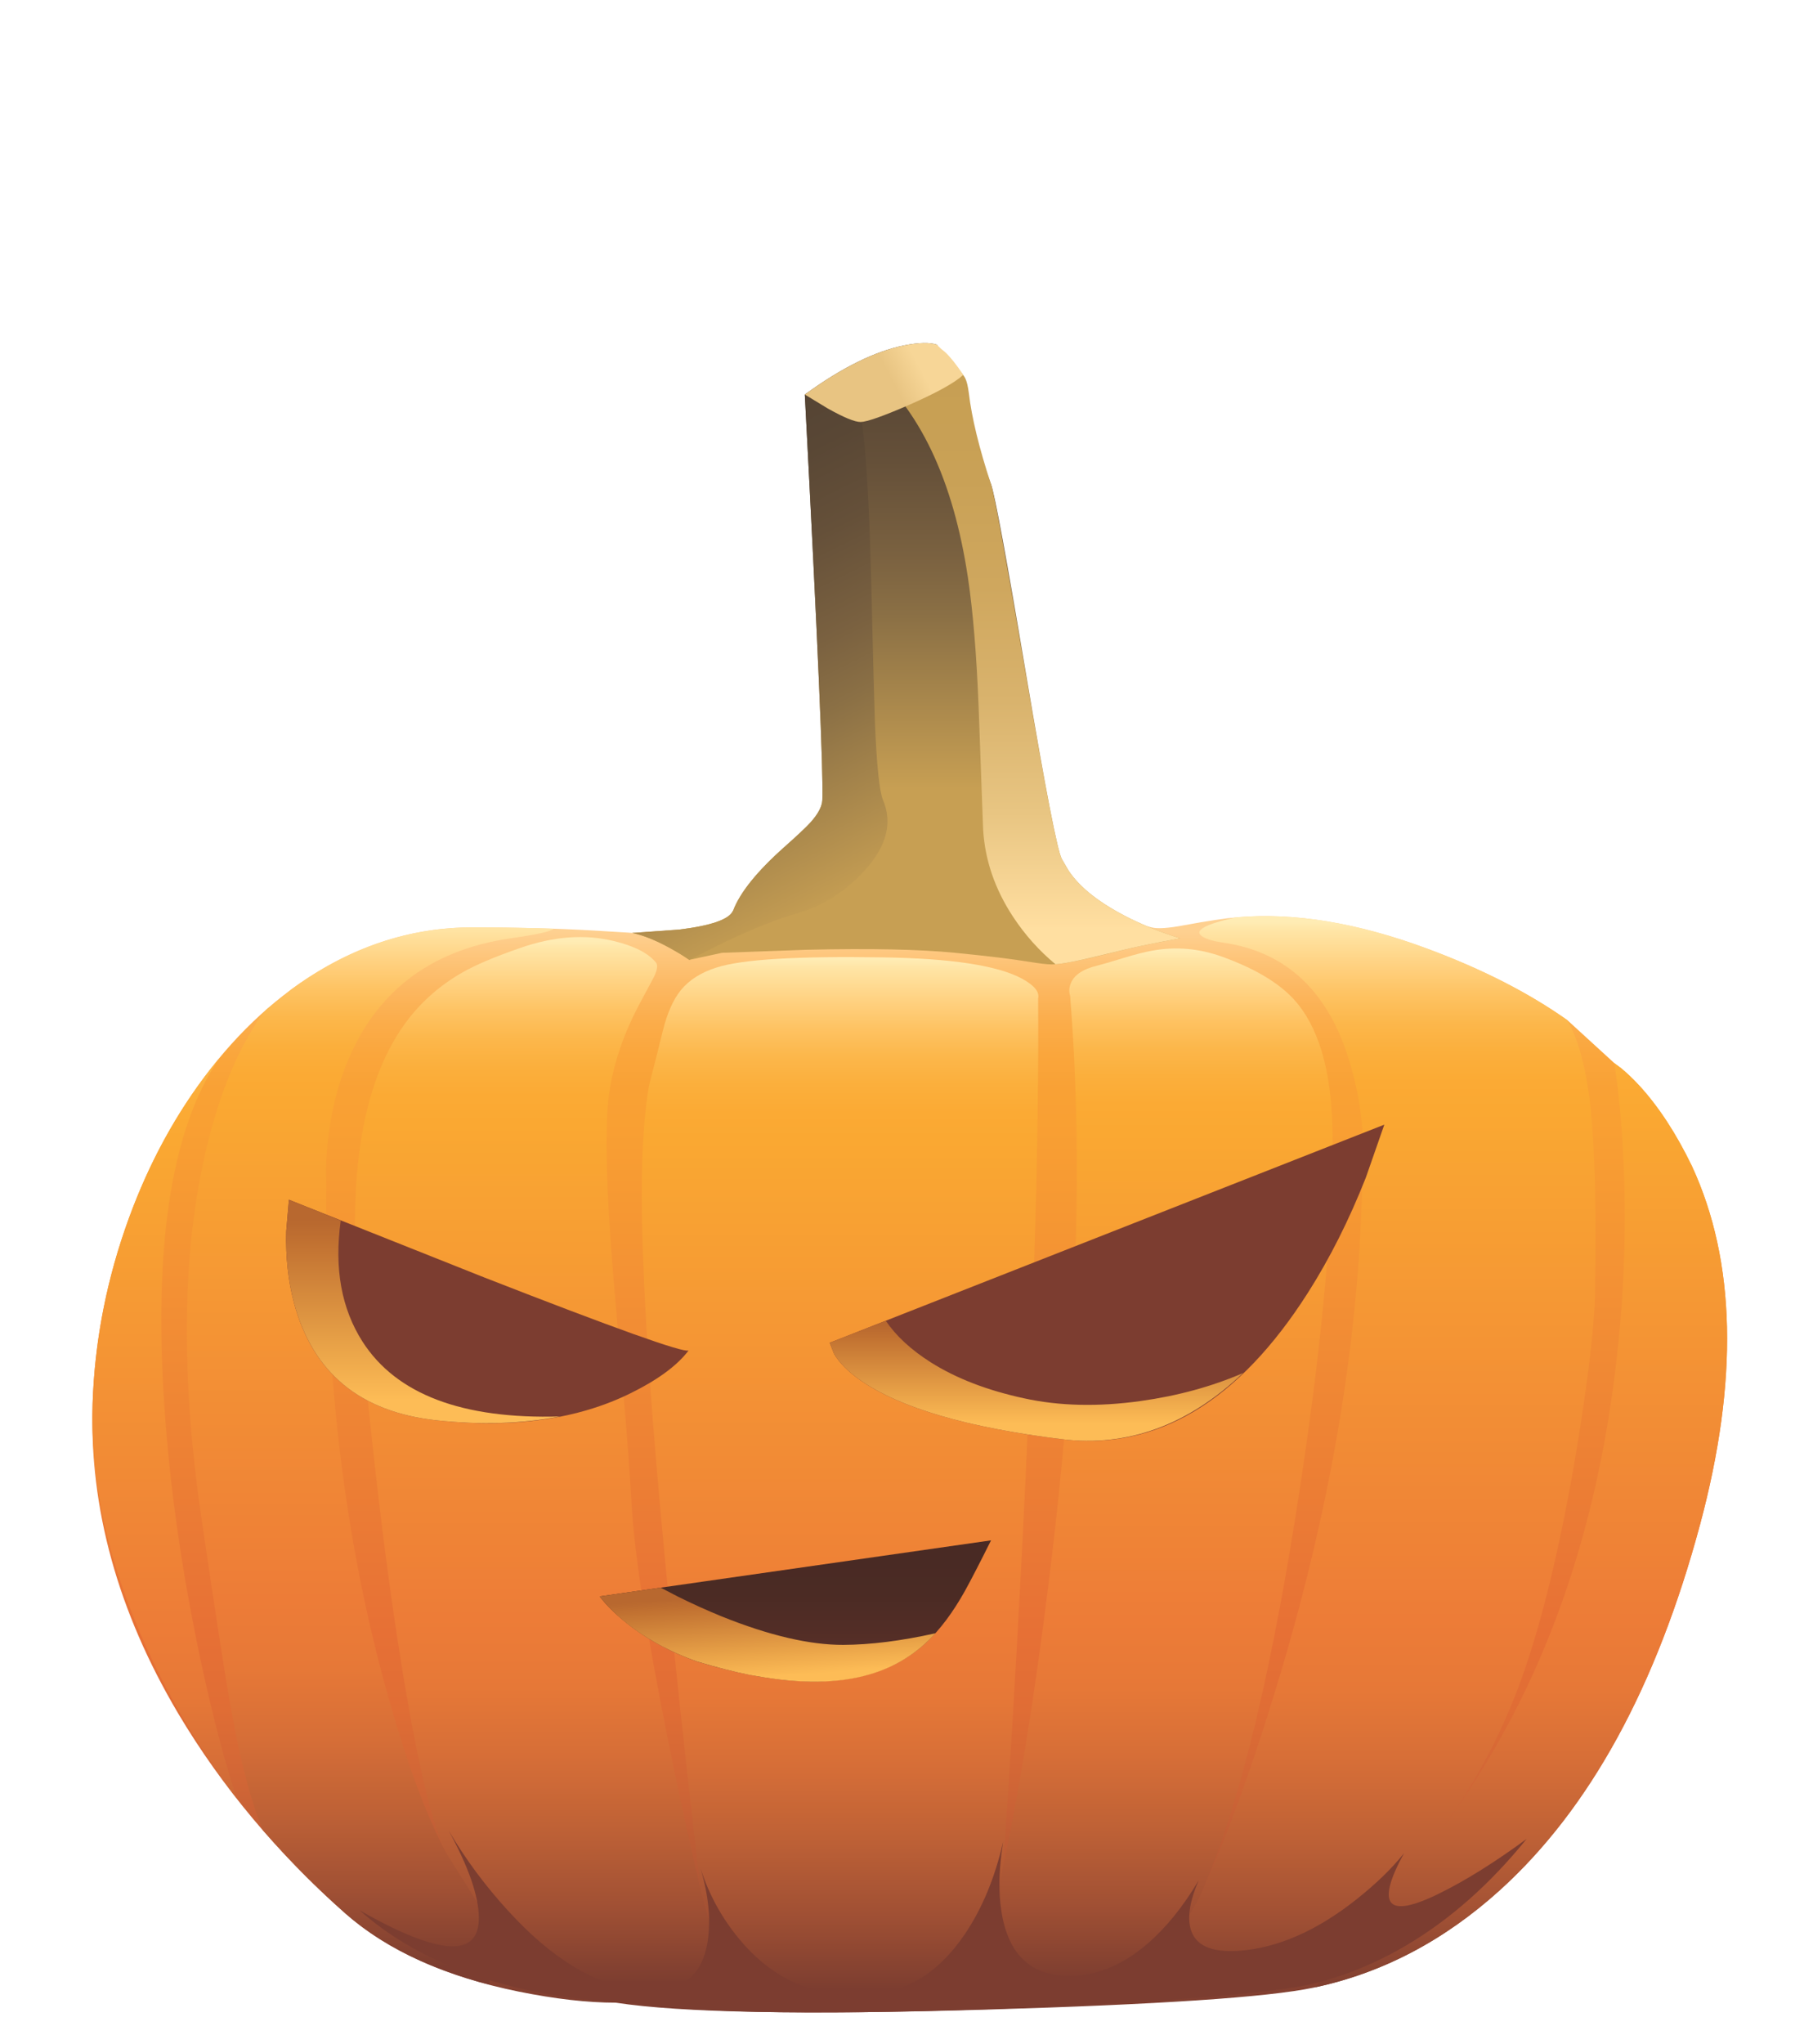 <svg xmlns="http://www.w3.org/2000/svg" xmlns:xlink="http://www.w3.org/1999/xlink" preserveAspectRatio="none" width="284" height="320"><defs><linearGradient id="a" gradientUnits="userSpaceOnUse" x1="2451.4" y1="1665.263" x2="2451.4" y2="1985.237" spreadMethod="pad"><stop offset="0%" stop-color="#FED090"/><stop offset="1.961%" stop-color="#FEC77E"/><stop offset="5.098%" stop-color="#FCB862"/><stop offset="8.235%" stop-color="#FBAD4B"/><stop offset="11.373%" stop-color="#FAA63C"/><stop offset="14.51%" stop-color="#F9A135"/><stop offset="17.647%" stop-color="#F9A033"/><stop offset="65.098%" stop-color="#E77035"/><stop offset="72.157%" stop-color="#E06D35"/><stop offset="79.608%" stop-color="#CF6536"/><stop offset="87.059%" stop-color="#B55835"/><stop offset="94.51%" stop-color="#954933"/><stop offset="100%" stop-color="#7C3D30"/></linearGradient><linearGradient id="b" gradientUnits="userSpaceOnUse" x1="2430.65" y1="1673.362" x2="2430.65" y2="1978.737" spreadMethod="pad"><stop offset="0%" stop-color="#FFECB4"/><stop offset=".784%" stop-color="#FFE5A6"/><stop offset="3.922%" stop-color="#FFD282"/><stop offset="6.667%" stop-color="#FEC363"/><stop offset="9.412%" stop-color="#FCB74B"/><stop offset="12.157%" stop-color="#FBAF3C"/><stop offset="14.902%" stop-color="#FBAA34"/><stop offset="17.647%" stop-color="#FAA832"/><stop offset="65.098%" stop-color="#ED7C37"/><stop offset="71.765%" stop-color="#E67837"/><stop offset="78.431%" stop-color="#D66E37"/><stop offset="85.49%" stop-color="#BE6136"/><stop offset="92.941%" stop-color="#A05034"/><stop offset="92.941%" stop-color="#A05034" stop-opacity="0"/><stop offset="100%" stop-opacity="0"/></linearGradient><linearGradient id="c" gradientUnits="userSpaceOnUse" x1="2430.65" y1="1673.362" x2="2430.65" y2="1978.737" spreadMethod="pad"><stop offset="0%" stop-opacity="0"/><stop offset="92.941%" stop-color="#A05034" stop-opacity="0"/><stop offset="92.941%" stop-color="#A05034"/><stop offset="100%" stop-color="#7D3E30"/><stop offset="100%" stop-color="#7C3D30"/></linearGradient><linearGradient id="d" gradientUnits="userSpaceOnUse" x1="2341" y1="1668" x2="2341" y2="1976.9" spreadMethod="pad"><stop offset="0%" stop-color="#FFECB4"/><stop offset=".784%" stop-color="#FFE5A6"/><stop offset="3.922%" stop-color="#FFD282"/><stop offset="6.667%" stop-color="#FEC363"/><stop offset="9.412%" stop-color="#FCB74B"/><stop offset="12.157%" stop-color="#FBAF3C"/><stop offset="14.902%" stop-color="#FBAA34"/><stop offset="17.647%" stop-color="#FAA832"/><stop offset="65.098%" stop-color="#ED7C37"/><stop offset="71.765%" stop-color="#E67837"/><stop offset="78.431%" stop-color="#D66E37"/><stop offset="85.49%" stop-color="#BE6136"/><stop offset="92.941%" stop-color="#A05034"/><stop offset="92.941%" stop-color="#A05034" stop-opacity="0"/><stop offset="100%" stop-opacity="0"/></linearGradient><linearGradient id="e" gradientUnits="userSpaceOnUse" x1="2341" y1="1668" x2="2341" y2="1976.9" spreadMethod="pad"><stop offset="0%" stop-opacity="0"/><stop offset="92.941%" stop-color="#A05034" stop-opacity="0"/><stop offset="92.941%" stop-color="#A05034"/><stop offset="100%" stop-color="#7D3E30"/><stop offset="100%" stop-color="#7C3D30"/></linearGradient><linearGradient id="f" gradientUnits="userSpaceOnUse" x1="2291.05" y1="1661.412" x2="2291.05" y2="1972.088" spreadMethod="pad"><stop offset="0%" stop-color="#FFECB4"/><stop offset=".784%" stop-color="#FFE5A6"/><stop offset="3.922%" stop-color="#FFD282"/><stop offset="6.667%" stop-color="#FEC363"/><stop offset="9.412%" stop-color="#FCB74B"/><stop offset="12.157%" stop-color="#FBAF3C"/><stop offset="14.902%" stop-color="#FBAA34"/><stop offset="17.647%" stop-color="#FAA832"/><stop offset="65.098%" stop-color="#ED7C37"/><stop offset="71.765%" stop-color="#E67837"/><stop offset="78.431%" stop-color="#D66E37"/><stop offset="85.49%" stop-color="#BE6136"/><stop offset="92.941%" stop-color="#A05034"/><stop offset="92.941%" stop-color="#A05034" stop-opacity="0"/><stop offset="100%" stop-opacity="0"/></linearGradient><linearGradient id="g" gradientUnits="userSpaceOnUse" x1="2291.05" y1="1661.412" x2="2291.05" y2="1972.088" spreadMethod="pad"><stop offset="0%" stop-opacity="0"/><stop offset="92.941%" stop-color="#A05034" stop-opacity="0"/><stop offset="92.941%" stop-color="#A05034"/><stop offset="100%" stop-color="#7D3E30"/><stop offset="100%" stop-color="#7C3D30"/></linearGradient><linearGradient id="h" gradientUnits="userSpaceOnUse" x1="2229.85" y1="1673.362" x2="2229.85" y2="1978.737" spreadMethod="pad"><stop offset="0%" stop-color="#FFECB4"/><stop offset=".784%" stop-color="#FFE5A6"/><stop offset="3.922%" stop-color="#FFD282"/><stop offset="6.667%" stop-color="#FEC363"/><stop offset="9.412%" stop-color="#FCB74B"/><stop offset="12.157%" stop-color="#FBAF3C"/><stop offset="14.902%" stop-color="#FBAA34"/><stop offset="17.647%" stop-color="#FAA832"/><stop offset="65.098%" stop-color="#ED7C37"/><stop offset="71.765%" stop-color="#E67837"/><stop offset="78.431%" stop-color="#D66E37"/><stop offset="85.49%" stop-color="#BE6136"/><stop offset="92.941%" stop-color="#A05034"/><stop offset="92.941%" stop-color="#A05034" stop-opacity="0"/><stop offset="100%" stop-opacity="0"/></linearGradient><linearGradient id="i" gradientUnits="userSpaceOnUse" x1="2229.85" y1="1673.362" x2="2229.85" y2="1978.737" spreadMethod="pad"><stop offset="0%" stop-opacity="0"/><stop offset="92.941%" stop-color="#A05034" stop-opacity="0"/><stop offset="92.941%" stop-color="#A05034"/><stop offset="100%" stop-color="#7D3E30"/><stop offset="100%" stop-color="#7C3D30"/></linearGradient><linearGradient id="j" gradientUnits="userSpaceOnUse" x1="2525.4" y1="1670.85" x2="2525.4" y2="1976.15" spreadMethod="pad"><stop offset="0%" stop-color="#FFECB4"/><stop offset=".784%" stop-color="#FFE5A6"/><stop offset="3.922%" stop-color="#FFD282"/><stop offset="6.667%" stop-color="#FEC363"/><stop offset="9.412%" stop-color="#FCB74B"/><stop offset="12.157%" stop-color="#FBAF3C"/><stop offset="14.902%" stop-color="#FBAA34"/><stop offset="17.647%" stop-color="#FAA832"/><stop offset="65.098%" stop-color="#ED7C37"/><stop offset="71.765%" stop-color="#E67837"/><stop offset="78.431%" stop-color="#D66E37"/><stop offset="85.49%" stop-color="#BE6136"/><stop offset="92.941%" stop-color="#A05034"/><stop offset="92.941%" stop-color="#A05034" stop-opacity="0"/><stop offset="100%" stop-opacity="0"/></linearGradient><linearGradient id="k" gradientUnits="userSpaceOnUse" x1="2525.4" y1="1670.85" x2="2525.4" y2="1976.15" spreadMethod="pad"><stop offset="0%" stop-opacity="0"/><stop offset="92.941%" stop-color="#A05034" stop-opacity="0"/><stop offset="92.941%" stop-color="#A05034"/><stop offset="100%" stop-color="#7D3E30"/><stop offset="100%" stop-color="#7C3D30"/></linearGradient><linearGradient id="l" gradientUnits="userSpaceOnUse" x1="2589.55" y1="1662.287" x2="2589.55" y2="1980.613" spreadMethod="pad"><stop offset="0%" stop-color="#FFECB4"/><stop offset=".784%" stop-color="#FFE5A6"/><stop offset="3.922%" stop-color="#FFD282"/><stop offset="6.667%" stop-color="#FEC363"/><stop offset="9.412%" stop-color="#FCB74B"/><stop offset="12.157%" stop-color="#FBAF3C"/><stop offset="14.902%" stop-color="#FBAA34"/><stop offset="17.647%" stop-color="#FAA832"/><stop offset="65.098%" stop-color="#ED7C37"/><stop offset="71.765%" stop-color="#E67837"/><stop offset="78.431%" stop-color="#D66E37"/><stop offset="85.49%" stop-color="#BE6136"/><stop offset="92.941%" stop-color="#A05034"/><stop offset="92.941%" stop-color="#A05034" stop-opacity="0"/><stop offset="100%" stop-opacity="0"/></linearGradient><linearGradient id="m" gradientUnits="userSpaceOnUse" x1="2589.55" y1="1662.287" x2="2589.55" y2="1980.613" spreadMethod="pad"><stop offset="0%" stop-opacity="0"/><stop offset="92.941%" stop-color="#A05034" stop-opacity="0"/><stop offset="92.941%" stop-color="#A05034"/><stop offset="100%" stop-color="#7D3E30"/><stop offset="100%" stop-color="#7C3D30"/></linearGradient><linearGradient id="n" gradientUnits="userSpaceOnUse" x1="2633.2" y1="1662.287" x2="2633.2" y2="1980.613" spreadMethod="pad"><stop offset="0%" stop-color="#FFECB4"/><stop offset=".784%" stop-color="#FFE5A6"/><stop offset="3.922%" stop-color="#FFD282"/><stop offset="6.667%" stop-color="#FEC363"/><stop offset="9.412%" stop-color="#FCB74B"/><stop offset="12.157%" stop-color="#FBAF3C"/><stop offset="14.902%" stop-color="#FBAA34"/><stop offset="17.647%" stop-color="#FAA832"/><stop offset="65.098%" stop-color="#ED7C37"/><stop offset="71.765%" stop-color="#E67837"/><stop offset="78.431%" stop-color="#D66E37"/><stop offset="85.49%" stop-color="#BE6136"/><stop offset="92.941%" stop-color="#A05034"/><stop offset="92.941%" stop-color="#A05034" stop-opacity="0"/><stop offset="100%" stop-opacity="0"/></linearGradient><linearGradient id="o" gradientUnits="userSpaceOnUse" x1="2633.2" y1="1662.287" x2="2633.2" y2="1980.613" spreadMethod="pad"><stop offset="0%" stop-opacity="0"/><stop offset="92.941%" stop-color="#A05034" stop-opacity="0"/><stop offset="92.941%" stop-color="#A05034"/><stop offset="100%" stop-color="#7D3E30"/><stop offset="100%" stop-color="#7C3D30"/></linearGradient><linearGradient id="p" gradientUnits="userSpaceOnUse" x1="2450.3" y1="1488" x2="2450.3" y2="1622.8" spreadMethod="pad"><stop offset="0%" stop-color="#554434"/><stop offset="10.98%" stop-color="#594735"/><stop offset="27.843%" stop-color="#655039"/><stop offset="48.235%" stop-color="#7A6140"/><stop offset="61.961%" stop-color="#8B7045"/><stop offset="100%" stop-color="#C79F53"/></linearGradient><linearGradient id="q" gradientUnits="userSpaceOnUse" x1="2485.15" y1="1498.65" x2="2485.15" y2="1664.25" spreadMethod="pad"><stop offset="0%" stop-color="#C79F53"/><stop offset="19.216%" stop-color="#C9A156"/><stop offset="38.824%" stop-color="#CFA75E"/><stop offset="59.216%" stop-color="#D9B36D"/><stop offset="79.216%" stop-color="#E8C582"/><stop offset="99.608%" stop-color="#FFDEA0"/><stop offset="100%" stop-color="#FFDFA1"/></linearGradient><linearGradient id="r" gradientUnits="userSpaceOnUse" x1="2373.575" y1="1528.375" x2="2436.925" y2="1654.725" spreadMethod="pad"><stop offset="0%" stop-color="#554434"/><stop offset="10.98%" stop-color="#594735"/><stop offset="27.843%" stop-color="#655039"/><stop offset="48.235%" stop-color="#7A6140"/><stop offset="61.961%" stop-color="#8B7045"/><stop offset="100%" stop-color="#C79F53"/></linearGradient><linearGradient id="s" gradientUnits="userSpaceOnUse" x1="2461.3" y1="1985.025" x2="2461.3" y2="1952.475" spreadMethod="pad"><stop offset="0%" stop-color="#7C3D30"/><stop offset="100%" stop-color="#7C3D30"/></linearGradient><linearGradient id="t" gradientUnits="userSpaceOnUse" x1="2445.963" y1="1501.188" x2="2454.138" y2="1496.912" spreadMethod="pad"><stop offset="0%" stop-color="#E8C482"/><stop offset="100%" stop-color="#F7D697"/></linearGradient><linearGradient id="u" gradientUnits="userSpaceOnUse" x1="2325.85" y1="1891.737" x2="2325.85" y2="1810.163" spreadMethod="pad"><stop offset="0%" stop-color="#492A24"/><stop offset="19.608%" stop-color="#4B2B24"/><stop offset="39.608%" stop-color="#522D26"/><stop offset="60.392%" stop-color="#5C3128"/><stop offset="80.784%" stop-color="#6A372C"/><stop offset="100%" stop-color="#7C3D30"/></linearGradient><linearGradient id="v" gradientUnits="userSpaceOnUse" x1="2500.825" y1="1921.138" x2="2504.975" y2="1846.163" spreadMethod="pad"><stop offset="0%" stop-color="#492A24"/><stop offset="19.608%" stop-color="#4B2B24"/><stop offset="39.608%" stop-color="#522D26"/><stop offset="60.392%" stop-color="#5C3128"/><stop offset="80.784%" stop-color="#6A372C"/><stop offset="100%" stop-color="#7C3D30"/></linearGradient><linearGradient id="w" gradientUnits="userSpaceOnUse" x1="2306.75" y1="1751.15" x2="2306.75" y2="1804.35" spreadMethod="pad"><stop offset="0%" stop-color="#B8682F"/><stop offset="11.765%" stop-color="#C17131"/><stop offset="70.588%" stop-color="#E9A348"/><stop offset="100%" stop-color="#FDBC56"/></linearGradient><linearGradient id="x" gradientUnits="userSpaceOnUse" x1="2489.05" y1="1782.138" x2="2489.05" y2="1811.362" spreadMethod="pad"><stop offset="0%" stop-color="#B8682F"/><stop offset="11.765%" stop-color="#C17131"/><stop offset="70.588%" stop-color="#E9A348"/><stop offset="100%" stop-color="#FDBC56"/></linearGradient><linearGradient id="y" gradientUnits="userSpaceOnUse" x1="2417.4" y1="1851.825" x2="2417.4" y2="1903.775" spreadMethod="pad"><stop offset="0%" stop-color="#492A24"/><stop offset="19.608%" stop-color="#4B2B24"/><stop offset="39.608%" stop-color="#522D26"/><stop offset="60.392%" stop-color="#5C3128"/><stop offset="80.784%" stop-color="#6A372C"/><stop offset="100%" stop-color="#7C3D30"/></linearGradient><linearGradient id="z" gradientUnits="userSpaceOnUse" x1="2408.638" y1="1861.587" x2="2410.463" y2="1886.513" spreadMethod="pad"><stop offset="0%" stop-color="#B8682F"/><stop offset="11.765%" stop-color="#C17131"/><stop offset="70.588%" stop-color="#E9A348"/><stop offset="100%" stop-color="#FDBC56"/></linearGradient><path fill="#FFF" fill-opacity="0" d="M284 320V0H0v320h284z" id="A"/><path fill="url(#a)" d="M2660.85 1704.25l-14-12.8q-17.3-12.2-41.7-21.25-31-11.5-56.45-9.3-5.35.45-15.7 2.35-7.05 1.35-9.75.65-4.5-1.15-16.7-2.8-14.7-1.95-29.8-2.95-42.6-2.9-63.95 3.2-11.95 3.45-19.3 4.4-6.45.85-14.95.45-11.75-.85-20.75-1.35-16.75-.95-36.6-.95-23.2 0-44.2 12.25-19.7 11.45-35.25 32.15-14.95 20-23.65 45.35-8.75 25.45-9.6 51.7-1.5 46.65 25.45 92.1 19.4 32.6 49.7 59.4 18.8 16.55 51.45 23.2 16.35 3.3 28.9 3.3 28.95 4.45 110.25 2.05 76.8-2.25 97.1-6.5 30.35-6.35 55.25-28.8 40.2-36.2 59.7-108.8 17.2-64.1-2.4-106.45-7.05-14.6-15.75-24.05-2.75-2.95-5.3-5.05l-2-1.5z" id="B"/><path fill="url(#b)" d="M2484.8 1679.15q-10.9-5.9-41.6-6.35-37.9-.6-49.15 3-6.95 2.15-10.7 6.75-3.45 4.25-5.4 12.25-1.2 4.95-4.05 16.05-2.2 12.35-2.15 33.2.1 57.75 17.45 205.55l8.05 24.5 15.65 6.5 17.05 3.4h16.65l25.7-10.85 6.85-30.3q2.8-39.65 5.5-91.7 5.35-104.1 4.9-166.15.7-2.85-4.75-5.85z" id="C"/><path fill="url(#c)" d="M2484.8 1679.15q-10.9-5.9-41.6-6.35-37.9-.6-49.15 3-6.95 2.15-10.7 6.75-3.45 4.25-5.4 12.25-1.2 4.95-4.05 16.05-2.2 12.35-2.15 33.2.1 57.75 17.45 205.55l8.05 24.5 15.65 6.5 17.05 3.4h16.65l25.7-10.85 6.85-30.3q2.8-39.65 5.5-91.7 5.35-104.1 4.9-166.15.7-2.85-4.75-5.85z" id="D"/><path fill="url(#d)" d="M2375.95 1674.35q-3.4-4.2-12.55-6.4-12.9-3.15-27.9 2.1-11.15 3.85-17.1 7.25-10.5 6-17.35 15.6-18.5 25.95-13.55 82 5.95 67 13.5 112.25 6.8 40.8 12.75 51.95 4.6 8.65 12.75 20.3 4.1 5.8 7.25 9.9l24.05 11.55 31.4 3.15 6.4-10.85-6.4-23.55q-4.65-19.5-9.55-43.75-9.8-48.5-11.05-72.25-.6-11.4-2.35-31.55-2.9-33.5-2.95-34.1-3.3-40.65-1.25-54.8 1.9-13.3 9.25-26.95 1.7-3.2 4.1-7.65 1.45-3.1.55-4.2z" id="E"/><path fill="url(#e)" d="M2375.95 1674.35q-3.4-4.2-12.55-6.4-12.9-3.15-27.9 2.1-11.15 3.85-17.1 7.25-10.5 6-17.35 15.6-18.5 25.95-13.55 82 5.95 67 13.5 112.25 6.8 40.8 12.75 51.95 4.6 8.65 12.75 20.3 4.1 5.8 7.25 9.9l24.05 11.55 31.4 3.15 6.4-10.85-6.4-23.55q-4.65-19.5-9.55-43.75-9.8-48.5-11.05-72.25-.6-11.4-2.35-31.55-2.9-33.5-2.95-34.1-3.3-40.65-1.25-54.8 1.9-13.3 9.25-26.95 1.7-3.2 4.1-7.65 1.45-3.1.55-4.2z" id="F"/><path fill="url(#f)" d="M2312.65 1664.35l-1.1.1q-23.35 2.7-43.9 17.8-2.55 2.15-5.3 4.35l-2.3 1.8q-2.25 2.45-5.3 7.9-6.2 10.85-10.45 25.75-13.7 47.75-3.35 118.1 6.4 43.5 8.7 56.05 4.2 23.25 9.4 35.8 11.8 13.6 24.6 24.85 16.15 14.2 42.8 21.15h.05v-18.6l-12.75-20.3q-9.35-17.2-18.5-50.7-18.3-67.05-17.25-148.5-.3-4 .2-10.15 1-12.3 4.9-23 12.55-34.2 49.6-39.6 11.7-1.65 12.85-2.85-10.95-.4-24.35-.4-4.35 0-8.55.45z" id="G"/><path fill="url(#g)" d="M2312.65 1664.35l-1.1.1q-23.35 2.7-43.9 17.8-2.55 2.15-5.3 4.35l-2.3 1.8q-2.25 2.45-5.3 7.9-6.2 10.85-10.45 25.75-13.7 47.75-3.35 118.1 6.4 43.5 8.7 56.05 4.2 23.25 9.4 35.8 11.8 13.6 24.6 24.85 16.15 14.2 42.8 21.15h.05v-18.6l-12.75-20.3q-9.35-17.2-18.5-50.7-18.3-67.05-17.25-148.5-.3-4 .2-10.15 1-12.3 4.9-23 12.55-34.2 49.6-39.6 11.7-1.65 12.85-2.85-10.95-.4-24.35-.4-4.35 0-8.55.45z" id="H"/><path fill="url(#h)" d="M2246 1702.95q-16.8 20.3-26.7 47.3-9.85 26.95-10.8 55.1-1 31.1 12.65 64.65 11.05 27.2 30.1 52.55-6.75-21.15-12.3-48.95-6.35-31.95-8.7-61.75-6.1-76.55 15.75-108.9z" id="I"/><path fill="url(#i)" d="M2246 1702.95q-16.8 20.3-26.7 47.3-9.85 26.95-10.8 55.1-1 31.1 12.65 64.65 11.05 27.2 30.1 52.55-6.75-21.15-12.3-48.95-6.35-31.95-8.7-61.75-6.1-76.55 15.75-108.9z" id="J"/><path fill="url(#j)" d="M2544.35 1672.65q-10.35-3.75-20.8-1.85-3.4.6-8.5 2.15-6.05 1.85-7.9 2.3-6.5 1.55-7.95 5.4-.7 1.9-.15 3.5 6.05 74.95-6.35 174.3-6.15 49.7-13.55 84.4l-5.35 26.05 5.35 12.45h25.1l21.55-6.85 11.45-21.85q16.5-36.35 28.85-114.05 10.75-67.7 10.95-111.35.15-27.4-10.15-40.4-6.65-8.45-22.55-14.2z" id="K"/><path fill="url(#k)" d="M2544.35 1672.65q-10.35-3.75-20.8-1.85-3.4.6-8.5 2.15-6.05 1.85-7.9 2.3-6.5 1.55-7.95 5.4-.7 1.9-.15 3.5 6.05 74.95-6.35 174.3-6.15 49.7-13.55 84.4l-5.35 26.05 5.35 12.45h25.1l21.55-6.85 11.45-21.85q16.5-36.35 28.85-114.05 10.75-67.7 10.95-111.35.15-27.4-10.15-40.4-6.65-8.45-22.55-14.2z" id="L"/><path fill="url(#l)" d="M2653.85 1718.35q-1.9-18.2-7.05-26.9-17.2-12.2-41.65-21.25-31.45-11.65-57-9.25-13.45 3.05-9.95 5.55 1.75 1.25 6.15 1.9 28.7 4.05 38 36.2 4.7 16.1 3.6 31.35-.9 71.8-24.9 151.4-12 39.85-23.8 65.3l-13.4 22.5h40.55l19.35-12.5 14.55-16.9q21.25-23.75 33-53.5 8.95-22.7 16-60.25l.5-2.6q2.55-13.95 4.6-28.75 2.5-18.2 2.65-27.4.65-36.45-1.2-54.9z" id="M"/><path fill="url(#m)" d="M2653.85 1718.35q-1.9-18.2-7.05-26.9-17.2-12.2-41.65-21.25-31.45-11.65-57-9.25-13.45 3.05-9.95 5.55 1.75 1.25 6.15 1.9 28.7 4.05 38 36.2 4.7 16.1 3.6 31.35-.9 71.8-24.9 151.4-12 39.85-23.8 65.3l-13.4 22.5h40.55l19.35-12.5 14.55-16.9q21.25-23.75 33-53.5 8.95-22.7 16-60.25l.5-2.6q2.55-13.95 4.6-28.75 2.5-18.2 2.65-27.4.65-36.45-1.2-54.9z" id="N"/><path fill="url(#n)" d="M2661.7 1710.5q1 8.15 1.55 17.4 1.8 29.7-1.25 59.6-9.65 95.75-63.7 158.25-15.6 18-26.25 33 30.3-6.55 55.15-29.2 39.7-36.25 59.1-108.25 17.2-64.1-2.4-106.45-7.05-14.6-15.75-24.05-2.75-2.95-5.3-5.05l-2-1.5.85 6.25z" id="O"/><path fill="url(#o)" d="M2661.7 1710.5q1 8.15 1.55 17.4 1.8 29.7-1.25 59.6-9.65 95.75-63.7 158.25-15.6 18-26.25 33 30.3-6.55 55.15-29.2 39.7-36.25 59.1-108.25 17.2-64.1-2.4-106.45-7.05-14.6-15.75-24.05-2.75-2.95-5.3-5.05l-2-1.5.85 6.25z" id="P"/><path fill="url(#p)" d="M2459.5 1490.8q-3.2-1.1-9.75.2-13.05 2.6-29.55 14.6 5.75 109.65 5.2 120.5-.15 2.9-3.55 6.65-1.8 2-7.7 7.25-12.2 10.85-15.25 18.9l-.05.05q-1.7 3.85-16 5.6l-13.95 1q5.05 1.05 11.5 4.65 3.25 1.8 5.45 3.35l9.75-2.1 25.15-.9q28.3-.65 44.1.9 14.2 1.4 21.85 2.65 4.9.8 6.9.8 3.25 0 12.25-2.1 4.65-1.1 10.05-2.45 5.05-1.2 15.85-3.2l-.4-.15q-7.25-2.2-14.6-5.8-13.15-6.55-18.2-14.25l-1.95-3.35q-1.95-3.5-10.55-54.45-8.8-52.35-10.5-56.9-9.15-24.65-13.5-35.5l-2.55-5.95z" id="Q"/><path fill="url(#q)" d="M2455.1 1495.95q-10.2.05-16.5.85 23.55 19.5 30.1 63.3 2.25 15.15 3.15 38.15.5 12.7 1.35 36.55.8 13.65 8.9 25.95 5.3 8.05 12.6 14.1 3.6-.25 12.05-2.3 4.25-1 9.15-2.2 5.05-1.2 15.85-3.2l-.4-.15q-7.25-2.2-14.6-5.8-13.15-6.55-18.2-14.25l-1.95-3.35q-2-3.6-10.65-54.4-9-52.75-10.4-56.95-5.3-16.05-6.6-27.1-.4-3.05-1.05-4.35-.8-1.6-3.85-4.75-3.85-.15-8.95-.1z" id="R"/><path fill="url(#r)" d="M2427.45 1503.95q-4.05-.65-7.25 1.65 5.75 109.65 5.2 120.5-.15 2.9-3.55 6.65-1.8 2-7.7 7.25-12.2 10.85-15.25 18.9l-.05.05q-1.7 3.85-16 5.6l-13.95 1q5.05 1.05 11.5 4.65 3.25 1.8 5.45 3.35l11-5.5q12.65-5.95 20.85-8.25 11.5-3.2 20.15-12.65 9.95-10.85 5.6-21.05-1.6-3.8-2.4-22.7-.25-6.6-1.05-39.35-1.25-55.2-5.45-60.25-2.35.9-7.1.15z" id="S"/><path fill="url(#s)" d="M2608.8 1950.9q-23.3 11.5-10.5-11.95-5.4 6.8-14.25 13.8-17.7 14-34.95 15.2-12.25.8-14.25-6.6-1.45-5.35 2.4-14.3-6.85 11.55-15.1 18.7-11.9 10.3-24.9 9.6-14.35-.75-18-16-2.35-9.75-.1-23.8-3.7 16.15-11.5 27.6-12.2 17.95-31.35 18.15-21.4.2-35.5-16.75-7.85-9.4-11.6-21.1 3.55 11.9 2.15 21.5-2.55 16.9-21.3 14.5-18.85-2.4-38-23.35-10.185-11.098-17.7-23.85 8.902 16.26 8.95 25.85.15 18.05-35.45-2.2 18.95 16.85 49.45 23.6 15.25 3.35 26.7 3.35 28.95 5.2 110.25 2.45 33.05-1.15 60.4-3.25 27.75-2.15 36.7-4.35 14.25-3.5 27.5-11.3 19.55-11.5 35.9-31.7-14.25 10.45-25.95 16.2z" id="T"/><path fill="url(#t)" d="M2420.2 1505.6l6.75 4.1q7.3 4.1 9.85 4.05 2.85-.05 14.45-5.1 12.3-5.4 16.05-8.9-3.15-4.7-5.45-6.8-1.25-.95-1.9-1.65l-.45-.5q-3.2-1.1-9.75.2-13.05 2.6-29.55 14.6z" id="U"/><path fill="url(#u)" d="M2368.7 1802.15q11.9-5.9 16.95-12.55-2.45 1.05-60.85-21.75l-57.95-23.05-.8 9.4q-.3 11.4 2.3 21.2 8.35 31.3 42.45 34.95 34.1 3.65 57.9-8.2z" id="V"/><path fill="url(#v)" d="M2569.8 1772.35q9.7-15.25 17.15-34.1l5.5-15.75-164.85 64.8 1.3 3.3q2.4 4.05 7.9 7.9 17.65 12.25 59.8 17.45 42.15 5.2 73.2-43.6z" id="W"/><path fill="url(#w)" d="M2310.8 1810.35q19.7 2.1 36.65-1.15-43.6 1.25-58.7-22.2-9.45-14.75-6.5-36l-15.4-6.2-.8 9.4q-.3 11.4 2.3 21.2 8.35 31.3 42.45 34.95z" id="X"/><path fill="url(#x)" d="M2427.6 1787.3l1.3 3.3q2.4 4.05 7.9 7.9 17.65 12.25 59.8 17.45 29.35 3.6 53.85-19.65-13.9 6-30.4 8.3-18.95 2.65-34.7-.8-16.4-3.55-27.65-10.65-8.8-5.55-13.45-12.4l-16.65 6.55z" id="Y"/><path fill="url(#y)" d="M2360.85 1864.65q2.25 2.5 5.2 4.95 9.35 7.85 22.1 12.4 8.8 2.65 16.25 4.05l1.4.25q33.25 6 50.55-10 6.05-5.65 11.4-15.2 2.95-5.35 7.8-15.1l-116.35 16.65 1.65 2z" id="Z"/><path fill="url(#z)" d="M2360.85 1864.65q2.25 2.5 5.2 5 9.4 7.85 22.15 12.35 8.85 2.65 15.8 4l1.75.3q19.75 3.6 33.65-.45 11.55-3.35 19.65-12.25-15.3 3.4-27.4 3.45-15 .05-36.15-8.45-6.6-2.7-13.05-5.9l-5.1-2.65-18.15 2.6 1.65 2z" id="aa"/></defs><use xlink:href="#A"/><use xlink:href="#B" transform="matrix(.527 0 0 .527 -1149.373 -731.682)"/><use xlink:href="#C" transform="matrix(.527 0 0 .527 -1149.373 -731.682)"/><use xlink:href="#D" transform="matrix(.527 0 0 .527 -1149.373 -731.682)"/><use xlink:href="#E" transform="matrix(.527 0 0 .527 -1149.373 -731.682)"/><use xlink:href="#F" transform="matrix(.527 0 0 .527 -1149.373 -731.682)"/><use xlink:href="#G" transform="matrix(.527 0 0 .527 -1149.373 -731.682)"/><use xlink:href="#H" transform="matrix(.527 0 0 .527 -1149.373 -731.682)"/><use xlink:href="#I" transform="matrix(.527 0 0 .527 -1149.373 -731.682)"/><use xlink:href="#J" transform="matrix(.527 0 0 .527 -1149.373 -731.682)"/><use xlink:href="#K" transform="matrix(.527 0 0 .527 -1149.373 -731.682)"/><use xlink:href="#L" transform="matrix(.527 0 0 .527 -1149.373 -731.682)"/><use xlink:href="#M" transform="matrix(.527 0 0 .527 -1149.373 -731.682)"/><use xlink:href="#N" transform="matrix(.527 0 0 .527 -1149.373 -731.682)"/><use xlink:href="#O" transform="matrix(.527 0 0 .527 -1149.373 -731.682)"/><use xlink:href="#P" transform="matrix(.527 0 0 .527 -1149.373 -731.682)"/><use xlink:href="#Q" transform="matrix(.527 0 0 .527 -1149.373 -731.682)"/><use xlink:href="#R" transform="matrix(.527 0 0 .527 -1149.373 -731.682)"/><use xlink:href="#S" transform="matrix(.527 0 0 .527 -1149.373 -731.682)"/><use xlink:href="#T" transform="matrix(.527 0 0 .527 -1149.373 -731.682)"/><use xlink:href="#U" transform="matrix(.527 0 0 .527 -1149.373 -731.682)"/><use xlink:href="#V" transform="matrix(.527 0 0 .527 -1149.373 -731.682)"/><use xlink:href="#W" transform="matrix(.527 0 0 .527 -1149.373 -731.682)"/><use xlink:href="#X" transform="matrix(.527 0 0 .527 -1149.373 -731.682)"/><use xlink:href="#Y" transform="matrix(.527 0 0 .527 -1149.373 -731.682)"/><use xlink:href="#Z" transform="matrix(.527 0 0 .527 -1149.373 -731.682)"/><use xlink:href="#aa" transform="matrix(.527 0 0 .527 -1149.373 -731.682)"/></svg>